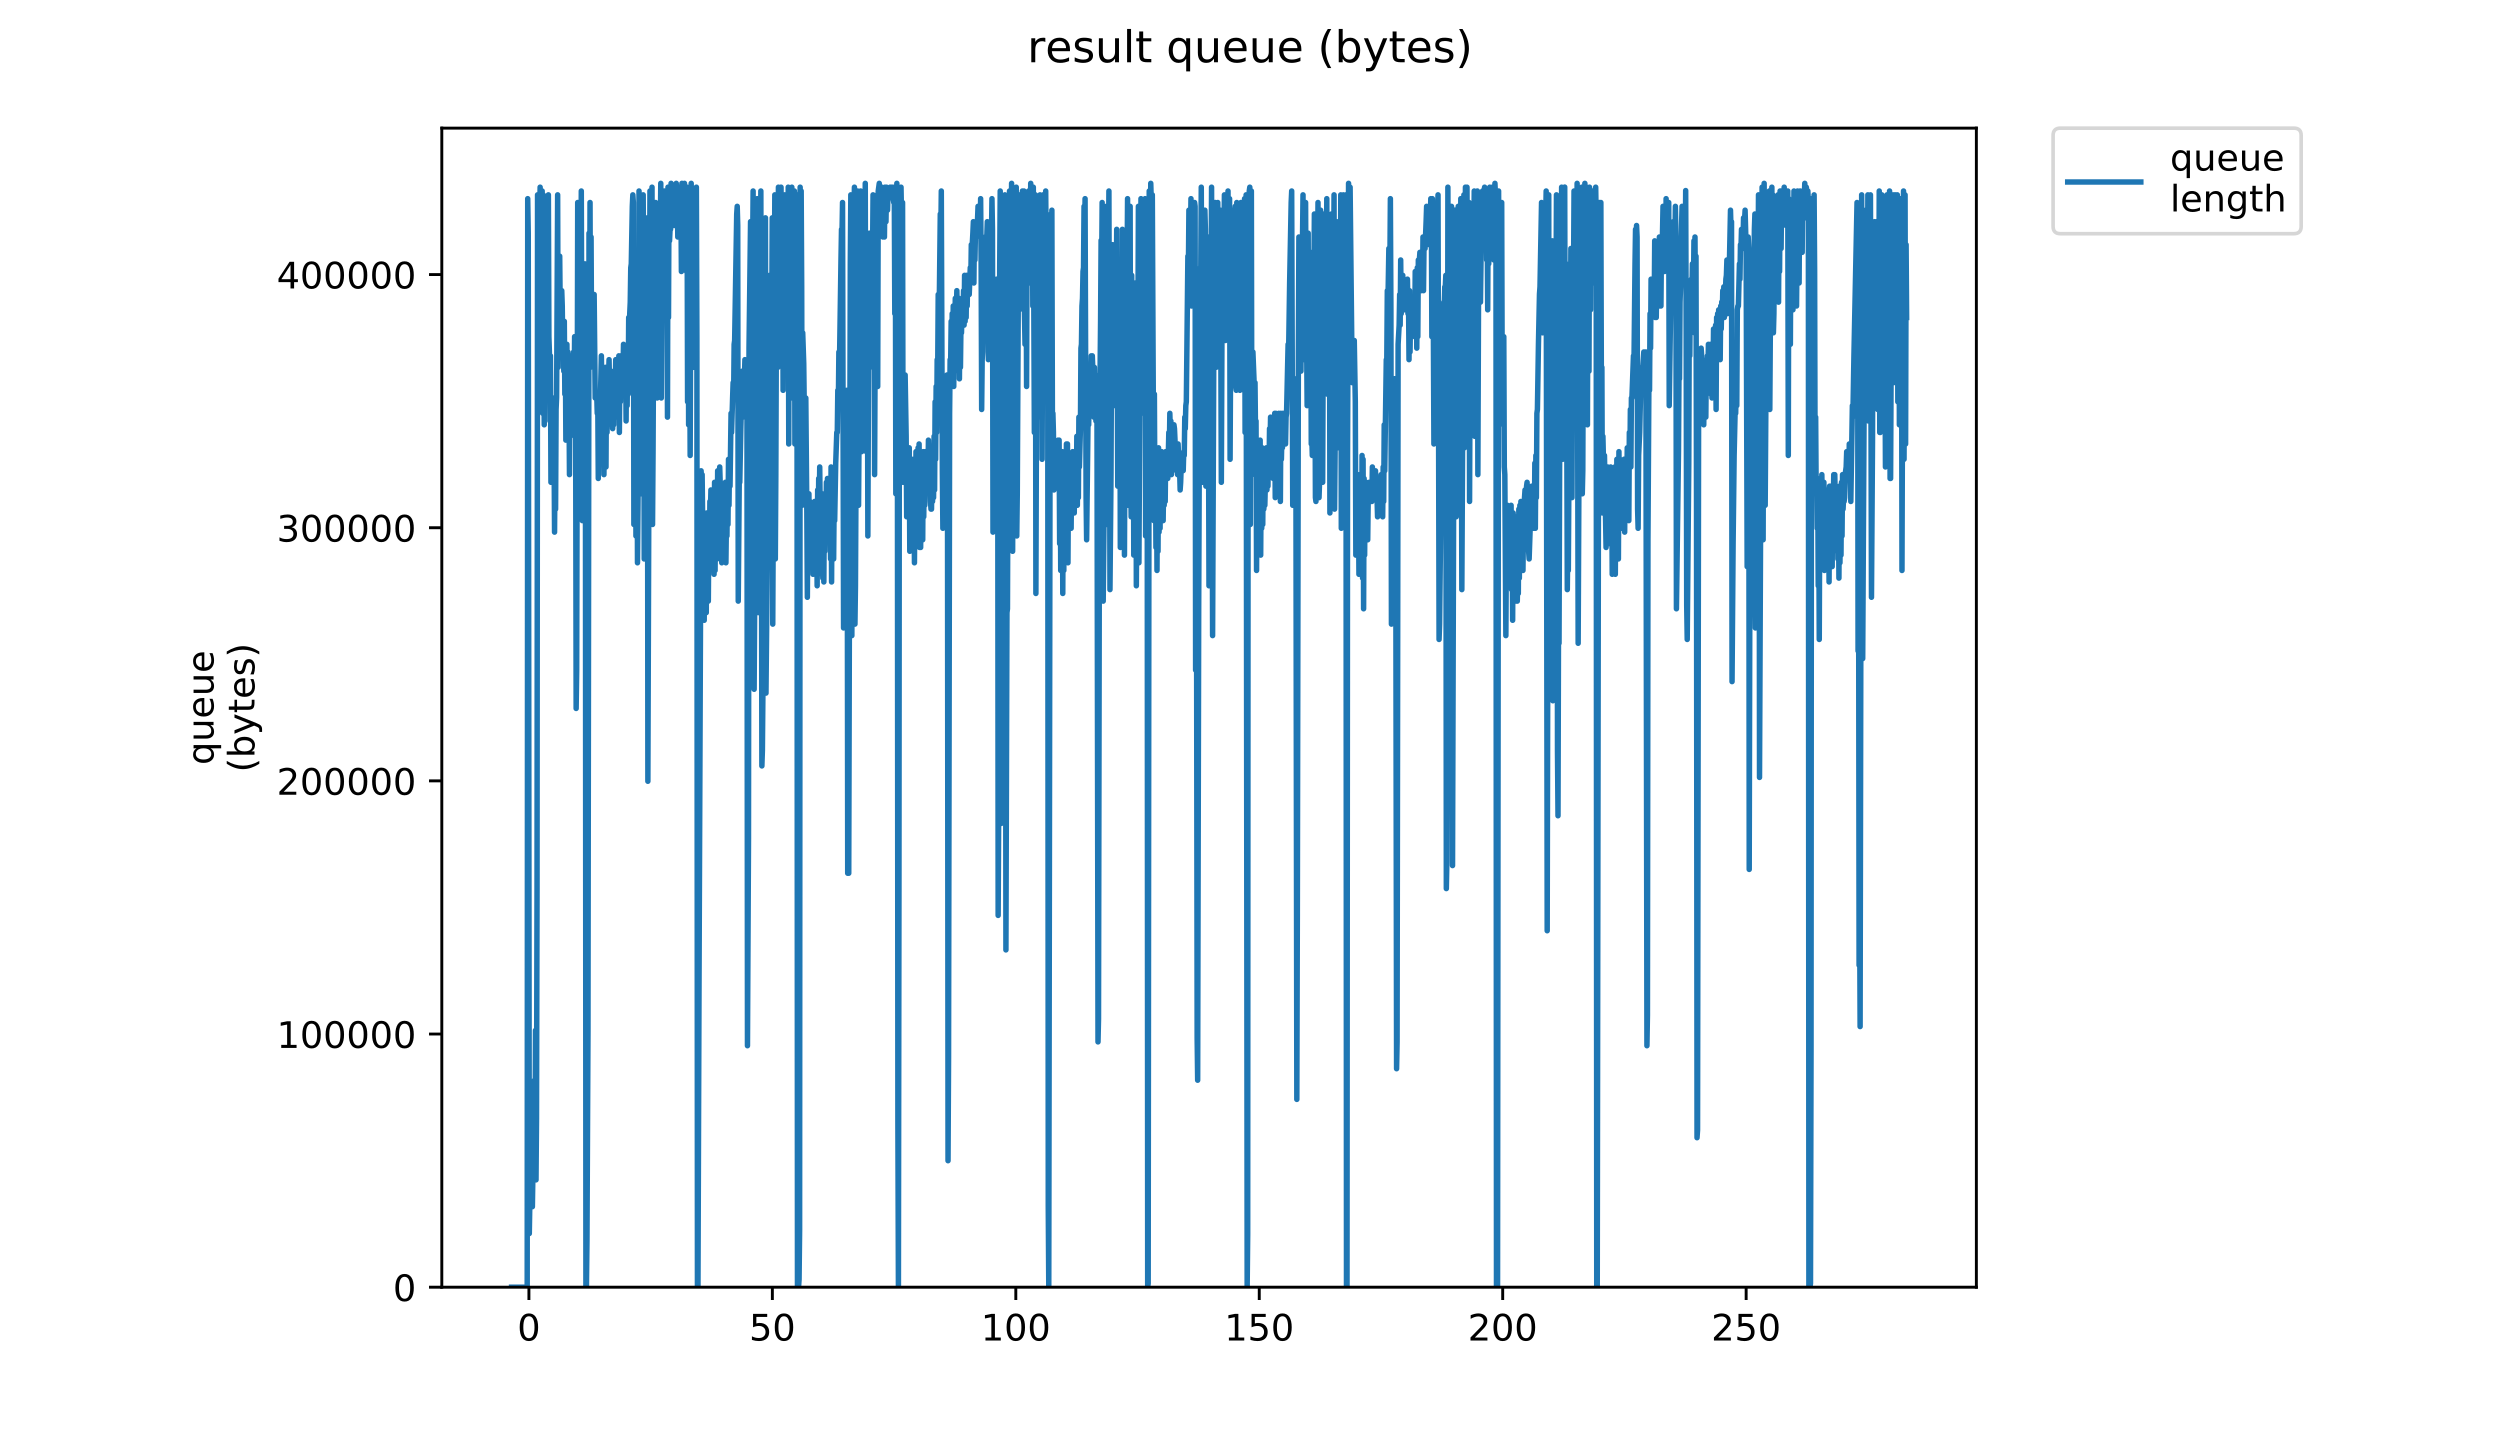 <?xml version="1.0" encoding="utf-8" standalone="no"?>
<!DOCTYPE svg PUBLIC "-//W3C//DTD SVG 1.1//EN"
  "http://www.w3.org/Graphics/SVG/1.1/DTD/svg11.dtd">
<!-- Created with matplotlib (https://matplotlib.org/) -->
<svg height="396pt" version="1.1" viewBox="0 0 684 396" width="684pt" xmlns="http://www.w3.org/2000/svg" xmlns:xlink="http://www.w3.org/1999/xlink">
 <defs>
  <style type="text/css">
*{stroke-linecap:butt;stroke-linejoin:round;}
  </style>
 </defs>
 <g id="figure_1">
  <g id="patch_1">
   <path d="M 0 396 
L 684 396 
L 684 0 
L 0 0 
z
" style="fill:#ffffff;"/>
  </g>
  <g id="axes_1">
   <g id="patch_2">
    <path d="M 120.879 352.174 
L 540.734 352.174 
L 540.734 35.062 
L 120.879 35.062 
z
" style="fill:#ffffff;"/>
   </g>
   <g id="matplotlib.axis_1">
    <g id="xtick_1">
     <g id="line2d_1">
      <defs>
       <path d="M 0 0 
L 0 3.5 
" id="m35f2edcfe1" style="stroke:#000000;stroke-width:0.8;"/>
      </defs>
      <g>
       <use style="stroke:#000000;stroke-width:0.8;" x="144.711" xlink:href="#m35f2edcfe1" y="352.174"/>
      </g>
     </g>
     <g id="text_1">
      <!-- 0 -->
      <defs>
       <path d="M 31.781 66.406 
Q 24.172 66.406 20.328 58.906 
Q 16.5 51.422 16.5 36.375 
Q 16.5 21.391 20.328 13.891 
Q 24.172 6.391 31.781 6.391 
Q 39.453 6.391 43.281 13.891 
Q 47.125 21.391 47.125 36.375 
Q 47.125 51.422 43.281 58.906 
Q 39.453 66.406 31.781 66.406 
z
M 31.781 74.219 
Q 44.047 74.219 50.516 64.516 
Q 56.984 54.828 56.984 36.375 
Q 56.984 17.969 50.516 8.266 
Q 44.047 -1.422 31.781 -1.422 
Q 19.531 -1.422 13.062 8.266 
Q 6.594 17.969 6.594 36.375 
Q 6.594 54.828 13.062 64.516 
Q 19.531 74.219 31.781 74.219 
z
" id="DejaVuSans-48"/>
      </defs>
      <g transform="translate(141.53 366.773)scale(0.1 -0.1)">
       <use xlink:href="#DejaVuSans-48"/>
      </g>
     </g>
    </g>
    <g id="xtick_2">
     <g id="line2d_2">
      <g>
       <use style="stroke:#000000;stroke-width:0.8;" x="211.318" xlink:href="#m35f2edcfe1" y="352.174"/>
      </g>
     </g>
     <g id="text_2">
      <!-- 50 -->
      <defs>
       <path d="M 10.797 72.906 
L 49.516 72.906 
L 49.516 64.594 
L 19.828 64.594 
L 19.828 46.734 
Q 21.969 47.469 24.109 47.828 
Q 26.266 48.188 28.422 48.188 
Q 40.625 48.188 47.75 41.5 
Q 54.891 34.812 54.891 23.391 
Q 54.891 11.625 47.562 5.094 
Q 40.234 -1.422 26.906 -1.422 
Q 22.312 -1.422 17.547 -0.641 
Q 12.797 0.141 7.719 1.703 
L 7.719 11.625 
Q 12.109 9.234 16.797 8.062 
Q 21.484 6.891 26.703 6.891 
Q 35.156 6.891 40.078 11.328 
Q 45.016 15.766 45.016 23.391 
Q 45.016 31 40.078 35.438 
Q 35.156 39.891 26.703 39.891 
Q 22.75 39.891 18.812 39.016 
Q 14.891 38.141 10.797 36.281 
z
" id="DejaVuSans-53"/>
      </defs>
      <g transform="translate(204.956 366.773)scale(0.1 -0.1)">
       <use xlink:href="#DejaVuSans-53"/>
       <use x="63.623" xlink:href="#DejaVuSans-48"/>
      </g>
     </g>
    </g>
    <g id="xtick_3">
     <g id="line2d_3">
      <g>
       <use style="stroke:#000000;stroke-width:0.8;" x="277.925" xlink:href="#m35f2edcfe1" y="352.174"/>
      </g>
     </g>
     <g id="text_3">
      <!-- 100 -->
      <defs>
       <path d="M 12.406 8.297 
L 28.516 8.297 
L 28.516 63.922 
L 10.984 60.406 
L 10.984 69.391 
L 28.422 72.906 
L 38.281 72.906 
L 38.281 8.297 
L 54.391 8.297 
L 54.391 0 
L 12.406 0 
z
" id="DejaVuSans-49"/>
      </defs>
      <g transform="translate(268.381 366.773)scale(0.1 -0.1)">
       <use xlink:href="#DejaVuSans-49"/>
       <use x="63.623" xlink:href="#DejaVuSans-48"/>
       <use x="127.246" xlink:href="#DejaVuSans-48"/>
      </g>
     </g>
    </g>
    <g id="xtick_4">
     <g id="line2d_4">
      <g>
       <use style="stroke:#000000;stroke-width:0.8;" x="344.532" xlink:href="#m35f2edcfe1" y="352.174"/>
      </g>
     </g>
     <g id="text_4">
      <!-- 150 -->
      <g transform="translate(334.988 366.773)scale(0.1 -0.1)">
       <use xlink:href="#DejaVuSans-49"/>
       <use x="63.623" xlink:href="#DejaVuSans-53"/>
       <use x="127.246" xlink:href="#DejaVuSans-48"/>
      </g>
     </g>
    </g>
    <g id="xtick_5">
     <g id="line2d_5">
      <g>
       <use style="stroke:#000000;stroke-width:0.8;" x="411.139" xlink:href="#m35f2edcfe1" y="352.174"/>
      </g>
     </g>
     <g id="text_5">
      <!-- 200 -->
      <defs>
       <path d="M 19.188 8.297 
L 53.609 8.297 
L 53.609 0 
L 7.328 0 
L 7.328 8.297 
Q 12.938 14.109 22.625 23.891 
Q 32.328 33.688 34.812 36.531 
Q 39.547 41.844 41.422 45.531 
Q 43.312 49.219 43.312 52.781 
Q 43.312 58.594 39.234 62.25 
Q 35.156 65.922 28.609 65.922 
Q 23.969 65.922 18.812 64.312 
Q 13.672 62.703 7.812 59.422 
L 7.812 69.391 
Q 13.766 71.781 18.938 73 
Q 24.125 74.219 28.422 74.219 
Q 39.75 74.219 46.484 68.547 
Q 53.219 62.891 53.219 53.422 
Q 53.219 48.922 51.531 44.891 
Q 49.859 40.875 45.406 35.406 
Q 44.188 33.984 37.641 27.219 
Q 31.109 20.453 19.188 8.297 
z
" id="DejaVuSans-50"/>
      </defs>
      <g transform="translate(401.595 366.773)scale(0.1 -0.1)">
       <use xlink:href="#DejaVuSans-50"/>
       <use x="63.623" xlink:href="#DejaVuSans-48"/>
       <use x="127.246" xlink:href="#DejaVuSans-48"/>
      </g>
     </g>
    </g>
    <g id="xtick_6">
     <g id="line2d_6">
      <g>
       <use style="stroke:#000000;stroke-width:0.8;" x="477.746" xlink:href="#m35f2edcfe1" y="352.174"/>
      </g>
     </g>
     <g id="text_6">
      <!-- 250 -->
      <g transform="translate(468.202 366.773)scale(0.1 -0.1)">
       <use xlink:href="#DejaVuSans-50"/>
       <use x="63.623" xlink:href="#DejaVuSans-53"/>
       <use x="127.246" xlink:href="#DejaVuSans-48"/>
      </g>
     </g>
    </g>
   </g>
   <g id="matplotlib.axis_2">
    <g id="ytick_1">
     <g id="line2d_7">
      <defs>
       <path d="M 0 0 
L -3.5 0 
" id="m4eb4cf33a3" style="stroke:#000000;stroke-width:0.8;"/>
      </defs>
      <g>
       <use style="stroke:#000000;stroke-width:0.8;" x="120.879" xlink:href="#m4eb4cf33a3" y="352.174"/>
      </g>
     </g>
     <g id="text_7">
      <!-- 0 -->
      <g transform="translate(107.516 355.973)scale(0.1 -0.1)">
       <use xlink:href="#DejaVuSans-48"/>
      </g>
     </g>
    </g>
    <g id="ytick_2">
     <g id="line2d_8">
      <g>
       <use style="stroke:#000000;stroke-width:0.8;" x="120.879" xlink:href="#m4eb4cf33a3" y="282.911"/>
      </g>
     </g>
     <g id="text_8">
      <!-- 100000 -->
      <g transform="translate(75.704 286.71)scale(0.1 -0.1)">
       <use xlink:href="#DejaVuSans-49"/>
       <use x="63.623" xlink:href="#DejaVuSans-48"/>
       <use x="127.246" xlink:href="#DejaVuSans-48"/>
       <use x="190.869" xlink:href="#DejaVuSans-48"/>
       <use x="254.492" xlink:href="#DejaVuSans-48"/>
       <use x="318.115" xlink:href="#DejaVuSans-48"/>
      </g>
     </g>
    </g>
    <g id="ytick_3">
     <g id="line2d_9">
      <g>
       <use style="stroke:#000000;stroke-width:0.8;" x="120.879" xlink:href="#m4eb4cf33a3" y="213.647"/>
      </g>
     </g>
     <g id="text_9">
      <!-- 200000 -->
      <g transform="translate(75.704 217.446)scale(0.1 -0.1)">
       <use xlink:href="#DejaVuSans-50"/>
       <use x="63.623" xlink:href="#DejaVuSans-48"/>
       <use x="127.246" xlink:href="#DejaVuSans-48"/>
       <use x="190.869" xlink:href="#DejaVuSans-48"/>
       <use x="254.492" xlink:href="#DejaVuSans-48"/>
       <use x="318.115" xlink:href="#DejaVuSans-48"/>
      </g>
     </g>
    </g>
    <g id="ytick_4">
     <g id="line2d_10">
      <g>
       <use style="stroke:#000000;stroke-width:0.8;" x="120.879" xlink:href="#m4eb4cf33a3" y="144.384"/>
      </g>
     </g>
     <g id="text_10">
      <!-- 300000 -->
      <defs>
       <path d="M 40.578 39.312 
Q 47.656 37.797 51.625 33 
Q 55.609 28.219 55.609 21.188 
Q 55.609 10.406 48.188 4.484 
Q 40.766 -1.422 27.094 -1.422 
Q 22.516 -1.422 17.656 -0.516 
Q 12.797 0.391 7.625 2.203 
L 7.625 11.719 
Q 11.719 9.328 16.594 8.109 
Q 21.484 6.891 26.812 6.891 
Q 36.078 6.891 40.938 10.547 
Q 45.797 14.203 45.797 21.188 
Q 45.797 27.641 41.281 31.266 
Q 36.766 34.906 28.719 34.906 
L 20.219 34.906 
L 20.219 43.016 
L 29.109 43.016 
Q 36.375 43.016 40.234 45.922 
Q 44.094 48.828 44.094 54.297 
Q 44.094 59.906 40.109 62.906 
Q 36.141 65.922 28.719 65.922 
Q 24.656 65.922 20.016 65.031 
Q 15.375 64.156 9.812 62.312 
L 9.812 71.094 
Q 15.438 72.656 20.344 73.438 
Q 25.25 74.219 29.594 74.219 
Q 40.828 74.219 47.359 69.109 
Q 53.906 64.016 53.906 55.328 
Q 53.906 49.266 50.438 45.094 
Q 46.969 40.922 40.578 39.312 
z
" id="DejaVuSans-51"/>
      </defs>
      <g transform="translate(75.704 148.183)scale(0.1 -0.1)">
       <use xlink:href="#DejaVuSans-51"/>
       <use x="63.623" xlink:href="#DejaVuSans-48"/>
       <use x="127.246" xlink:href="#DejaVuSans-48"/>
       <use x="190.869" xlink:href="#DejaVuSans-48"/>
       <use x="254.492" xlink:href="#DejaVuSans-48"/>
       <use x="318.115" xlink:href="#DejaVuSans-48"/>
      </g>
     </g>
    </g>
    <g id="ytick_5">
     <g id="line2d_11">
      <g>
       <use style="stroke:#000000;stroke-width:0.8;" x="120.879" xlink:href="#m4eb4cf33a3" y="75.12"/>
      </g>
     </g>
     <g id="text_11">
      <!-- 400000 -->
      <defs>
       <path d="M 37.797 64.312 
L 12.891 25.391 
L 37.797 25.391 
z
M 35.203 72.906 
L 47.609 72.906 
L 47.609 25.391 
L 58.016 25.391 
L 58.016 17.188 
L 47.609 17.188 
L 47.609 0 
L 37.797 0 
L 37.797 17.188 
L 4.891 17.188 
L 4.891 26.703 
z
" id="DejaVuSans-52"/>
      </defs>
      <g transform="translate(75.704 78.919)scale(0.1 -0.1)">
       <use xlink:href="#DejaVuSans-52"/>
       <use x="63.623" xlink:href="#DejaVuSans-48"/>
       <use x="127.246" xlink:href="#DejaVuSans-48"/>
       <use x="190.869" xlink:href="#DejaVuSans-48"/>
       <use x="254.492" xlink:href="#DejaVuSans-48"/>
       <use x="318.115" xlink:href="#DejaVuSans-48"/>
      </g>
     </g>
    </g>
    <g id="text_12">
     <!-- queue -->
     <defs>
      <path d="M 14.797 27.297 
Q 14.797 17.391 18.875 11.75 
Q 22.953 6.109 30.078 6.109 
Q 37.203 6.109 41.297 11.75 
Q 45.406 17.391 45.406 27.297 
Q 45.406 37.203 41.297 42.844 
Q 37.203 48.484 30.078 48.484 
Q 22.953 48.484 18.875 42.844 
Q 14.797 37.203 14.797 27.297 
z
M 45.406 8.203 
Q 42.578 3.328 38.25 0.953 
Q 33.938 -1.422 27.875 -1.422 
Q 17.969 -1.422 11.734 6.484 
Q 5.516 14.406 5.516 27.297 
Q 5.516 40.188 11.734 48.094 
Q 17.969 56 27.875 56 
Q 33.938 56 38.25 53.625 
Q 42.578 51.266 45.406 46.391 
L 45.406 54.688 
L 54.391 54.688 
L 54.391 -20.797 
L 45.406 -20.797 
z
" id="DejaVuSans-113"/>
      <path d="M 8.5 21.578 
L 8.5 54.688 
L 17.484 54.688 
L 17.484 21.922 
Q 17.484 14.156 20.5 10.266 
Q 23.531 6.391 29.594 6.391 
Q 36.859 6.391 41.078 11.031 
Q 45.312 15.672 45.312 23.688 
L 45.312 54.688 
L 54.297 54.688 
L 54.297 0 
L 45.312 0 
L 45.312 8.406 
Q 42.047 3.422 37.719 1 
Q 33.406 -1.422 27.688 -1.422 
Q 18.266 -1.422 13.375 4.438 
Q 8.5 10.297 8.5 21.578 
z
M 31.109 56 
z
" id="DejaVuSans-117"/>
      <path d="M 56.203 29.594 
L 56.203 25.203 
L 14.891 25.203 
Q 15.484 15.922 20.484 11.062 
Q 25.484 6.203 34.422 6.203 
Q 39.594 6.203 44.453 7.469 
Q 49.312 8.734 54.109 11.281 
L 54.109 2.781 
Q 49.266 0.734 44.188 -0.344 
Q 39.109 -1.422 33.891 -1.422 
Q 20.797 -1.422 13.156 6.188 
Q 5.516 13.812 5.516 26.812 
Q 5.516 40.234 12.766 48.109 
Q 20.016 56 32.328 56 
Q 43.359 56 49.781 48.891 
Q 56.203 41.797 56.203 29.594 
z
M 47.219 32.234 
Q 47.125 39.594 43.094 43.984 
Q 39.062 48.391 32.422 48.391 
Q 24.906 48.391 20.391 44.141 
Q 15.875 39.891 15.188 32.172 
z
" id="DejaVuSans-101"/>
     </defs>
     <g transform="translate(58.426 209.283)rotate(-90)scale(0.1 -0.1)">
      <use xlink:href="#DejaVuSans-113"/>
      <use x="63.477" xlink:href="#DejaVuSans-117"/>
      <use x="126.855" xlink:href="#DejaVuSans-101"/>
      <use x="188.379" xlink:href="#DejaVuSans-117"/>
      <use x="251.758" xlink:href="#DejaVuSans-101"/>
     </g>
     <!-- (bytes) -->
     <defs>
      <path d="M 31 75.875 
Q 24.469 64.656 21.281 53.656 
Q 18.109 42.672 18.109 31.391 
Q 18.109 20.125 21.312 9.062 
Q 24.516 -2 31 -13.188 
L 23.188 -13.188 
Q 15.875 -1.703 12.234 9.375 
Q 8.594 20.453 8.594 31.391 
Q 8.594 42.281 12.203 53.312 
Q 15.828 64.359 23.188 75.875 
z
" id="DejaVuSans-40"/>
      <path d="M 48.688 27.297 
Q 48.688 37.203 44.609 42.844 
Q 40.531 48.484 33.406 48.484 
Q 26.266 48.484 22.188 42.844 
Q 18.109 37.203 18.109 27.297 
Q 18.109 17.391 22.188 11.75 
Q 26.266 6.109 33.406 6.109 
Q 40.531 6.109 44.609 11.75 
Q 48.688 17.391 48.688 27.297 
z
M 18.109 46.391 
Q 20.953 51.266 25.266 53.625 
Q 29.594 56 35.594 56 
Q 45.562 56 51.781 48.094 
Q 58.016 40.188 58.016 27.297 
Q 58.016 14.406 51.781 6.484 
Q 45.562 -1.422 35.594 -1.422 
Q 29.594 -1.422 25.266 0.953 
Q 20.953 3.328 18.109 8.203 
L 18.109 0 
L 9.078 0 
L 9.078 75.984 
L 18.109 75.984 
z
" id="DejaVuSans-98"/>
      <path d="M 32.172 -5.078 
Q 28.375 -14.844 24.75 -17.812 
Q 21.141 -20.797 15.094 -20.797 
L 7.906 -20.797 
L 7.906 -13.281 
L 13.188 -13.281 
Q 16.891 -13.281 18.938 -11.516 
Q 21 -9.766 23.484 -3.219 
L 25.094 0.875 
L 2.984 54.688 
L 12.5 54.688 
L 29.594 11.922 
L 46.688 54.688 
L 56.203 54.688 
z
" id="DejaVuSans-121"/>
      <path d="M 18.312 70.219 
L 18.312 54.688 
L 36.812 54.688 
L 36.812 47.703 
L 18.312 47.703 
L 18.312 18.016 
Q 18.312 11.328 20.141 9.422 
Q 21.969 7.516 27.594 7.516 
L 36.812 7.516 
L 36.812 0 
L 27.594 0 
Q 17.188 0 13.234 3.875 
Q 9.281 7.766 9.281 18.016 
L 9.281 47.703 
L 2.688 47.703 
L 2.688 54.688 
L 9.281 54.688 
L 9.281 70.219 
z
" id="DejaVuSans-116"/>
      <path d="M 44.281 53.078 
L 44.281 44.578 
Q 40.484 46.531 36.375 47.5 
Q 32.281 48.484 27.875 48.484 
Q 21.188 48.484 17.844 46.438 
Q 14.5 44.391 14.5 40.281 
Q 14.5 37.156 16.891 35.375 
Q 19.281 33.594 26.516 31.984 
L 29.594 31.297 
Q 39.156 29.25 43.188 25.516 
Q 47.219 21.781 47.219 15.094 
Q 47.219 7.469 41.188 3.016 
Q 35.156 -1.422 24.609 -1.422 
Q 20.219 -1.422 15.453 -0.562 
Q 10.688 0.297 5.422 2 
L 5.422 11.281 
Q 10.406 8.688 15.234 7.391 
Q 20.062 6.109 24.812 6.109 
Q 31.156 6.109 34.562 8.281 
Q 37.984 10.453 37.984 14.406 
Q 37.984 18.062 35.516 20.016 
Q 33.062 21.969 24.703 23.781 
L 21.578 24.516 
Q 13.234 26.266 9.516 29.906 
Q 5.812 33.547 5.812 39.891 
Q 5.812 47.609 11.281 51.797 
Q 16.75 56 26.812 56 
Q 31.781 56 36.172 55.266 
Q 40.578 54.547 44.281 53.078 
z
" id="DejaVuSans-115"/>
      <path d="M 8.016 75.875 
L 15.828 75.875 
Q 23.141 64.359 26.781 53.312 
Q 30.422 42.281 30.422 31.391 
Q 30.422 20.453 26.781 9.375 
Q 23.141 -1.703 15.828 -13.188 
L 8.016 -13.188 
Q 14.5 -2 17.703 9.062 
Q 20.906 20.125 20.906 31.391 
Q 20.906 42.672 17.703 53.656 
Q 14.5 64.656 8.016 75.875 
z
" id="DejaVuSans-41"/>
     </defs>
     <g transform="translate(69.624 211.295)rotate(-90)scale(0.1 -0.1)">
      <use xlink:href="#DejaVuSans-40"/>
      <use x="39.014" xlink:href="#DejaVuSans-98"/>
      <use x="102.49" xlink:href="#DejaVuSans-121"/>
      <use x="161.67" xlink:href="#DejaVuSans-116"/>
      <use x="200.879" xlink:href="#DejaVuSans-101"/>
      <use x="262.402" xlink:href="#DejaVuSans-115"/>
      <use x="314.502" xlink:href="#DejaVuSans-41"/>
     </g>
    </g>
   </g>
   <g id="line2d_12">
    <path clip-path="url(#pa7710c73ff)" d="M 139.963 352.174 
L 144.242 352.174 
L 144.382 54.358 
L 144.53 63.796 
L 144.819 337.493 
L 144.959 329.104 
L 145.099 320.715 
L 145.239 320.715 
L 145.378 323.861 
L 145.518 323.861 
L 145.659 330.153 
L 145.806 320.715 
L 146.09 320.715 
L 146.231 295.547 
L 146.371 321.763 
L 146.511 281.915 
L 146.652 322.812 
L 146.792 306.034 
L 146.933 243.115 
L 147.074 53.309 
L 147.216 82.671 
L 147.498 62.747 
L 147.638 60.65 
L 147.778 51.212 
L 147.918 58.552 
L 148.058 105.741 
L 148.198 59.601 
L 148.337 52.26 
L 148.481 113.082 
L 148.621 53.309 
L 148.901 116.228 
L 149.04 69.039 
L 149.18 101.547 
L 149.32 95.255 
L 149.46 99.398 
L 149.6 98.401 
L 149.744 61.698 
L 150.036 53.309 
L 150.177 92.109 
L 150.317 96.304 
L 150.457 115.179 
L 150.598 97.352 
L 150.738 131.958 
L 151.018 117.277 
L 151.161 127.763 
L 151.303 108.887 
L 151.583 121.471 
L 151.724 145.59 
L 151.864 124.617 
L 152.004 139.298 
L 152.144 111.982 
L 152.286 108.796 
L 152.57 53.309 
L 152.711 100.498 
L 152.852 70.087 
L 152.993 77.428 
L 153.134 70.087 
L 153.274 84.768 
L 153.414 82.671 
L 153.554 91.06 
L 153.694 79.525 
L 153.835 83.72 
L 153.976 96.304 
L 154.116 88.963 
L 154.256 101.547 
L 154.396 87.914 
L 154.536 107.839 
L 154.676 95.255 
L 154.817 120.423 
L 154.958 98.401 
L 155.101 94.206 
L 155.242 105.741 
L 155.383 96.304 
L 155.524 107.839 
L 155.665 107.839 
L 155.806 129.86 
L 155.947 97.352 
L 156.087 119.374 
L 156.227 100.498 
L 156.51 105.741 
L 156.65 102.596 
L 156.791 106.79 
L 156.931 96.304 
L 157.071 106.79 
L 157.212 92.109 
L 157.352 112.033 
L 157.493 114.131 
L 157.633 193.828 
L 157.778 183.342 
L 158.059 55.406 
L 158.199 110.985 
L 158.34 121.471 
L 158.621 86.866 
L 158.762 85.817 
L 158.902 78.477 
L 159.043 52.26 
L 159.323 142.444 
L 159.603 93.158 
L 159.883 83.72 
L 160.023 72.185 
L 160.163 93.158 
L 160.303 352.174 
L 160.446 352.174 
L 160.592 339.59 
L 160.874 281.915 
L 161.154 63.796 
L 161.294 100.498 
L 161.435 55.406 
L 161.575 100.498 
L 161.718 64.844 
L 161.859 94.206 
L 161.999 82.671 
L 162.14 98.401 
L 162.28 82.671 
L 162.42 90.012 
L 162.561 80.574 
L 162.843 108.887 
L 162.983 107.839 
L 163.265 107.839 
L 163.406 113.082 
L 163.549 109.936 
L 163.69 130.909 
L 163.831 116.228 
L 163.972 116.228 
L 164.112 107.839 
L 164.252 109.936 
L 164.534 97.352 
L 164.674 106.79 
L 164.814 104.693 
L 164.954 117.277 
L 165.094 104.693 
L 165.235 129.86 
L 165.375 107.839 
L 165.515 124.617 
L 165.656 100.498 
L 165.799 127.763 
L 165.939 101.547 
L 166.079 118.325 
L 166.359 101.547 
L 166.499 102.596 
L 166.639 98.401 
L 166.92 114.131 
L 167.062 112.033 
L 167.203 101.547 
L 167.343 116.228 
L 167.483 105.741 
L 167.623 117.277 
L 167.763 105.741 
L 167.903 116.228 
L 168.043 104.693 
L 168.184 105.741 
L 168.325 104.693 
L 168.467 98.401 
L 168.608 106.79 
L 168.751 100.498 
L 168.894 114.131 
L 169.035 98.401 
L 169.177 114.131 
L 169.318 97.352 
L 169.459 118.325 
L 169.601 100.498 
L 169.743 109.936 
L 169.884 97.352 
L 170.024 107.839 
L 170.166 101.547 
L 170.307 102.596 
L 170.448 102.596 
L 170.59 94.206 
L 170.731 97.352 
L 170.872 96.304 
L 171.014 103.644 
L 171.157 96.304 
L 171.3 115.179 
L 171.446 95.255 
L 171.587 110.985 
L 171.728 96.304 
L 171.869 107.839 
L 172.009 86.866 
L 172.15 102.596 
L 172.291 85.817 
L 172.434 82.671 
L 172.575 73.233 
L 172.717 72.185 
L 172.999 56.455 
L 173.143 53.309 
L 173.284 55.406 
L 173.425 143.493 
L 173.566 76.379 
L 173.85 69.039 
L 173.991 146.639 
L 174.132 144.542 
L 174.273 96.304 
L 174.414 153.979 
L 174.696 121.471 
L 174.837 52.26 
L 174.98 107.839 
L 175.126 54.358 
L 175.409 135.104 
L 175.834 77.428 
L 175.976 53.309 
L 176.117 80.574 
L 176.258 152.931 
L 176.54 100.498 
L 176.826 63.796 
L 177.116 59.601 
L 177.259 213.752 
L 177.545 127.763 
L 177.827 52.26 
L 177.968 119.374 
L 178.392 51.212 
L 178.533 143.493 
L 178.675 123.569 
L 178.956 64.844 
L 179.097 91.06 
L 179.238 81.623 
L 179.378 55.406 
L 179.519 65.893 
L 179.799 108.887 
L 180.081 64.844 
L 180.221 67.99 
L 180.365 59.601 
L 180.507 79.525 
L 180.788 50.163 
L 180.93 108.887 
L 181.211 60.65 
L 181.352 86.866 
L 181.492 55.406 
L 181.633 73.233 
L 181.774 52.26 
L 181.914 61.698 
L 182.055 53.309 
L 182.199 52.26 
L 182.339 87.914 
L 182.48 62.747 
L 182.621 114.131 
L 182.762 51.212 
L 182.902 86.866 
L 183.044 52.26 
L 183.185 65.893 
L 183.326 62.747 
L 183.467 62.747 
L 183.609 50.163 
L 183.749 51.212 
L 183.89 51.212 
L 184.031 54.358 
L 184.171 51.212 
L 184.456 61.698 
L 184.596 51.154 
L 184.737 51.212 
L 184.877 52.26 
L 185.018 50.163 
L 185.162 53.309 
L 185.303 53.309 
L 185.443 64.844 
L 185.584 52.26 
L 185.725 52.26 
L 185.866 51.212 
L 186.006 52.26 
L 186.147 52.26 
L 186.289 54.358 
L 186.429 74.282 
L 186.571 50.163 
L 186.712 51.212 
L 186.852 53.309 
L 186.993 52.26 
L 187.134 53.309 
L 187.274 50.163 
L 187.415 63.796 
L 187.554 52.26 
L 187.694 52.26 
L 187.838 74.282 
L 187.979 51.212 
L 188.119 109.936 
L 188.259 52.26 
L 188.406 116.228 
L 188.548 58.552 
L 188.829 124.617 
L 189.111 50.163 
L 189.392 97.352 
L 189.532 53.309 
L 189.673 65.893 
L 189.815 100.498 
L 189.956 91.06 
L 190.096 52.26 
L 190.381 72.185 
L 190.526 51.212 
L 190.671 93.158 
L 190.818 352.174 
L 190.965 352.174 
L 191.256 268.282 
L 191.821 128.812 
L 191.963 131.958 
L 192.105 129.86 
L 192.389 155.028 
L 192.529 144.542 
L 192.671 169.709 
L 192.812 141.396 
L 192.953 162.369 
L 193.094 142.444 
L 193.235 167.612 
L 193.376 140.347 
L 193.517 162.369 
L 193.657 144.542 
L 193.798 164.466 
L 193.941 144.542 
L 194.081 156.077 
L 194.224 137.201 
L 194.366 140.347 
L 194.508 134.055 
L 194.793 144.542 
L 194.935 143.493 
L 195.078 151.882 
L 195.224 136.152 
L 195.364 157.128 
L 195.505 131.958 
L 195.645 156.077 
L 195.786 134.055 
L 195.927 152.931 
L 196.067 133.013 
L 196.207 152.931 
L 196.349 128.812 
L 196.49 148.736 
L 196.631 128.812 
L 196.772 136.152 
L 196.913 127.763 
L 197.334 141.396 
L 197.474 153.979 
L 197.614 135.104 
L 197.757 143.493 
L 197.902 134.055 
L 198.043 147.687 
L 198.185 133.013 
L 198.326 148.736 
L 198.468 131.958 
L 198.609 153.979 
L 198.752 142.444 
L 198.892 146.639 
L 199.036 133.013 
L 199.176 143.493 
L 199.316 125.666 
L 199.456 138.25 
L 199.596 125.666 
L 199.736 133.013 
L 200.016 113.082 
L 200.156 118.325 
L 200.438 108.887 
L 200.578 104.693 
L 200.718 108.887 
L 200.858 94.206 
L 200.999 93.158 
L 201.562 58.552 
L 201.703 56.455 
L 201.843 61.698 
L 201.983 164.466 
L 202.263 130.909 
L 202.403 131.958 
L 202.684 117.277 
L 202.823 112.033 
L 202.963 113.082 
L 203.104 101.547 
L 203.245 114.131 
L 203.385 107.839 
L 203.526 108.887 
L 203.806 98.401 
L 203.946 99.45 
L 204.226 107.839 
L 204.366 102.596 
L 204.506 286.109 
L 204.789 229.472 
L 204.929 95.255 
L 205.351 60.65 
L 205.491 62.747 
L 205.772 85.817 
L 206.052 52.26 
L 206.332 188.585 
L 207.176 54.358 
L 207.321 158.174 
L 207.465 167.612 
L 208.167 52.26 
L 208.45 209.558 
L 208.59 205.358 
L 208.73 189.633 
L 209.291 72.185 
L 209.431 59.601 
L 209.571 189.633 
L 209.997 146.639 
L 210.144 104.693 
L 210.291 108.887 
L 210.438 79.525 
L 210.578 75.331 
L 210.719 136.152 
L 211.001 119.374 
L 211.283 59.601 
L 211.424 170.758 
L 211.987 53.309 
L 212.127 152.931 
L 212.267 129.86 
L 212.549 55.406 
L 212.69 66.941 
L 212.834 100.498 
L 212.974 51.212 
L 213.122 99.45 
L 213.406 52.26 
L 213.546 53.309 
L 213.688 51.212 
L 213.828 84.768 
L 213.969 53.309 
L 214.112 54.358 
L 214.253 106.79 
L 214.393 64.844 
L 214.535 77.428 
L 214.675 53.309 
L 214.816 83.72 
L 214.956 55.406 
L 215.098 94.206 
L 215.24 70.087 
L 215.381 66.941 
L 215.521 97.352 
L 215.661 51.212 
L 215.801 121.471 
L 215.941 61.698 
L 216.081 56.455 
L 216.221 81.623 
L 216.361 75.331 
L 216.502 88.963 
L 216.643 51.212 
L 216.783 108.887 
L 217.063 63.796 
L 217.203 78.477 
L 217.343 52.26 
L 217.483 121.471 
L 217.623 53.309 
L 217.764 106.79 
L 217.904 54.358 
L 218.044 53.309 
L 218.184 352.174 
L 218.479 352.174 
L 218.627 350.077 
L 218.775 336.444 
L 218.922 51.212 
L 219.063 103.644 
L 219.203 52.26 
L 219.343 78.477 
L 219.483 138.25 
L 219.623 91.06 
L 219.903 99.45 
L 220.043 110.985 
L 220.183 112.033 
L 220.325 134.055 
L 220.467 108.887 
L 220.751 140.347 
L 220.891 163.417 
L 221.033 139.298 
L 221.177 141.396 
L 221.318 135.104 
L 221.458 153.979 
L 221.598 137.201 
L 221.74 145.59 
L 221.881 141.396 
L 222.021 150.833 
L 222.162 147.687 
L 222.303 138.25 
L 222.444 157.128 
L 222.584 145.59 
L 222.725 151.882 
L 222.865 137.201 
L 223.009 157.128 
L 223.149 141.396 
L 223.29 156.077 
L 223.431 141.396 
L 223.571 160.271 
L 223.711 134.055 
L 223.852 149.785 
L 223.993 130.909 
L 224.133 139.298 
L 224.274 127.763 
L 224.556 152.931 
L 224.696 144.542 
L 224.837 157.128 
L 224.979 135.104 
L 225.119 158.174 
L 225.263 136.152 
L 225.403 159.223 
L 225.544 138.25 
L 225.686 150.833 
L 225.827 137.201 
L 225.968 144.542 
L 226.108 131.958 
L 226.25 139.298 
L 226.39 130.909 
L 226.955 144.542 
L 227.098 136.152 
L 227.24 152.931 
L 227.38 127.763 
L 227.521 159.223 
L 227.661 134.055 
L 227.801 152.931 
L 227.943 138.25 
L 228.084 152.931 
L 228.225 137.201 
L 228.367 142.444 
L 228.652 126.714 
L 228.94 118.325 
L 229.081 118.325 
L 229.223 106.79 
L 229.367 110.985 
L 229.513 96.304 
L 229.664 100.498 
L 230.09 71.136 
L 230.232 62.747 
L 230.374 63.796 
L 230.516 55.406 
L 230.8 171.806 
L 230.944 128.812 
L 231.086 130.909 
L 231.226 130.909 
L 231.367 121.471 
L 231.507 121.471 
L 231.648 106.79 
L 231.79 119.374 
L 231.932 238.92 
L 232.074 223.19 
L 232.216 238.92 
L 232.641 72.185 
L 232.784 53.309 
L 232.925 152.931 
L 233.066 173.904 
L 233.348 94.206 
L 233.489 101.547 
L 233.631 58.552 
L 233.772 51.212 
L 233.912 170.758 
L 234.053 160.271 
L 234.617 52.26 
L 234.899 138.25 
L 235.323 77.428 
L 235.464 52.26 
L 235.746 123.569 
L 236.17 56.455 
L 236.314 72.185 
L 236.456 107.839 
L 236.736 50.163 
L 236.877 113.082 
L 237.018 123.569 
L 237.159 77.428 
L 237.303 83.72 
L 237.445 146.639 
L 237.728 76.379 
L 237.87 63.796 
L 238.011 100.498 
L 238.151 69.039 
L 238.293 76.379 
L 238.434 97.352 
L 238.579 66.941 
L 238.723 70.087 
L 238.866 53.309 
L 239.009 74.282 
L 239.149 69.039 
L 239.29 129.86 
L 239.572 62.747 
L 239.713 96.304 
L 239.997 53.309 
L 240.138 105.741 
L 240.282 52.26 
L 240.566 50.163 
L 240.708 53.309 
L 240.848 52.26 
L 240.991 54.358 
L 241.133 59.601 
L 241.275 51.212 
L 241.559 64.844 
L 241.7 53.309 
L 241.841 53.309 
L 241.981 64.844 
L 242.121 51.212 
L 242.262 51.212 
L 242.403 60.65 
L 242.544 51.212 
L 242.686 53.309 
L 242.827 57.504 
L 242.969 52.26 
L 243.109 53.309 
L 243.251 52.26 
L 243.392 53.309 
L 243.533 51.212 
L 243.674 51.212 
L 243.816 52.26 
L 243.958 51.212 
L 244.1 51.212 
L 244.242 54.358 
L 244.385 54.358 
L 244.532 55.406 
L 244.673 51.212 
L 244.814 85.817 
L 244.954 51.212 
L 245.094 135.104 
L 245.376 50.163 
L 245.516 93.158 
L 245.661 307.082 
L 245.807 352.174 
L 245.956 243.115 
L 246.097 54.358 
L 246.238 53.309 
L 246.379 77.428 
L 246.52 51.212 
L 246.661 59.601 
L 246.8 96.304 
L 246.94 55.406 
L 247.083 131.958 
L 247.364 104.693 
L 247.505 106.79 
L 247.645 102.596 
L 247.925 119.374 
L 248.066 141.396 
L 248.206 128.812 
L 248.349 139.298 
L 248.49 126.714 
L 248.63 135.104 
L 248.772 122.52 
L 248.915 150.833 
L 249.056 134.055 
L 249.199 146.639 
L 249.339 133.013 
L 249.623 137.201 
L 249.764 125.666 
L 249.909 148.736 
L 250.05 130.909 
L 250.191 153.979 
L 250.332 133.013 
L 250.472 149.785 
L 250.613 123.569 
L 250.758 141.396 
L 250.899 126.714 
L 251.04 142.444 
L 251.183 122.52 
L 251.324 136.152 
L 251.465 121.471 
L 251.605 149.785 
L 251.747 127.763 
L 251.888 149.785 
L 252.028 126.714 
L 252.169 143.493 
L 252.312 131.958 
L 252.454 147.687 
L 252.595 123.569 
L 252.736 141.396 
L 252.876 128.812 
L 253.021 138.25 
L 253.163 123.569 
L 253.303 131.958 
L 253.445 124.617 
L 253.586 127.763 
L 253.729 126.714 
L 253.876 131.958 
L 254.017 120.423 
L 254.157 125.666 
L 254.298 122.52 
L 254.578 137.201 
L 254.719 139.298 
L 254.86 139.298 
L 255.001 127.763 
L 255.141 137.201 
L 255.282 123.569 
L 255.422 136.152 
L 255.564 119.374 
L 255.704 134.055 
L 255.845 109.936 
L 255.986 125.666 
L 256.127 105.741 
L 256.267 118.325 
L 256.408 98.401 
L 256.551 101.547 
L 256.692 80.574 
L 256.832 96.304 
L 257.26 58.552 
L 257.401 64.844 
L 257.541 52.26 
L 257.827 128.812 
L 257.968 144.542 
L 258.108 122.52 
L 258.249 127.763 
L 258.389 115.179 
L 258.53 117.277 
L 258.67 105.741 
L 258.812 117.277 
L 259.092 102.596 
L 259.237 133.013 
L 259.381 317.569 
L 259.526 289.255 
L 259.813 113.082 
L 259.955 98.401 
L 260.096 99.45 
L 260.237 87.914 
L 260.378 100.498 
L 260.52 85.817 
L 260.665 97.352 
L 260.805 83.72 
L 260.946 105.741 
L 261.086 83.72 
L 261.227 90.012 
L 261.367 81.623 
L 261.508 82.671 
L 261.65 85.817 
L 261.791 79.525 
L 261.932 87.914 
L 262.073 82.671 
L 262.214 101.547 
L 262.355 81.623 
L 262.498 103.644 
L 262.638 85.817 
L 262.778 100.498 
L 262.919 88.963 
L 263.063 91.06 
L 263.208 84.768 
L 263.349 86.866 
L 263.489 85.817 
L 263.629 79.525 
L 263.77 88.963 
L 263.911 75.331 
L 264.054 87.914 
L 264.195 76.379 
L 264.338 86.866 
L 264.481 75.331 
L 264.621 83.72 
L 264.762 75.331 
L 264.902 79.525 
L 265.042 75.331 
L 265.183 80.574 
L 265.465 73.233 
L 265.606 77.428 
L 265.747 66.941 
L 265.891 69.039 
L 266.173 63.796 
L 266.315 60.65 
L 266.457 77.428 
L 266.597 62.747 
L 266.738 71.136 
L 266.878 63.796 
L 267.023 64.844 
L 267.165 60.65 
L 267.306 63.796 
L 267.587 56.455 
L 267.729 57.504 
L 268.158 64.844 
L 268.299 54.358 
L 268.44 72.185 
L 268.581 112.033 
L 268.721 98.401 
L 268.862 96.304 
L 269.142 75.331 
L 269.283 74.282 
L 269.565 64.844 
L 269.708 73.233 
L 269.849 65.893 
L 269.989 64.844 
L 270.13 60.65 
L 270.272 64.844 
L 270.414 98.401 
L 270.835 72.185 
L 270.976 73.233 
L 271.117 64.844 
L 271.259 64.844 
L 271.399 54.358 
L 271.539 62.747 
L 271.679 145.59 
L 271.82 120.423 
L 271.961 119.374 
L 272.383 87.914 
L 272.524 88.963 
L 272.667 76.379 
L 272.809 81.593 
L 272.952 80.574 
L 273.093 250.455 
L 273.234 222.142 
L 273.515 73.233 
L 273.659 52.26 
L 273.945 225.288 
L 274.227 135.104 
L 274.368 128.812 
L 274.651 76.379 
L 274.933 53.309 
L 275.076 121.471 
L 275.219 259.893 
L 275.501 167.612 
L 275.641 166.563 
L 275.923 84.768 
L 276.064 86.866 
L 276.204 52.26 
L 276.486 136.152 
L 276.77 50.163 
L 277.052 150.833 
L 277.474 52.26 
L 277.763 113.082 
L 278.044 51.212 
L 278.186 146.639 
L 278.327 135.104 
L 278.748 53.309 
L 278.888 84.768 
L 279.172 53.309 
L 279.312 74.282 
L 279.452 75.331 
L 279.592 82.671 
L 279.732 52.26 
L 279.872 56.455 
L 280.012 76.379 
L 280.152 52.26 
L 280.293 85.817 
L 280.444 94.206 
L 280.592 62.747 
L 280.732 67.99 
L 280.872 105.741 
L 281.012 62.747 
L 281.152 54.358 
L 281.292 70.087 
L 281.432 52.26 
L 281.573 53.309 
L 281.713 56.455 
L 281.853 77.428 
L 282.001 50.163 
L 282.15 52.26 
L 282.296 52.26 
L 282.436 51.212 
L 282.576 83.72 
L 282.716 51.212 
L 282.997 118.325 
L 283.278 53.309 
L 283.418 162.369 
L 283.7 77.428 
L 283.84 109.936 
L 283.98 95.255 
L 284.12 58.552 
L 284.262 99.45 
L 284.547 53.309 
L 284.688 114.131 
L 284.971 54.358 
L 285.112 125.666 
L 285.394 53.309 
L 285.535 86.866 
L 285.676 54.358 
L 285.819 88.963 
L 285.96 87.914 
L 286.101 52.26 
L 286.381 87.914 
L 286.522 88.963 
L 286.662 95.255 
L 286.803 330.153 
L 286.944 352.174 
L 287.372 65.893 
L 287.512 58.552 
L 287.653 67.99 
L 287.793 57.504 
L 287.934 113.082 
L 288.075 113.082 
L 288.216 118.325 
L 288.357 134.055 
L 288.498 129.86 
L 288.638 121.471 
L 288.779 129.86 
L 289.06 127.763 
L 289.2 133.013 
L 289.341 128.812 
L 289.481 120.423 
L 289.622 128.812 
L 289.771 120.423 
L 289.918 148.736 
L 290.066 123.569 
L 290.21 156.077 
L 290.351 125.666 
L 290.492 153.979 
L 290.633 123.569 
L 290.774 162.369 
L 290.915 128.812 
L 291.058 156.077 
L 291.202 125.666 
L 291.343 152.931 
L 291.486 127.763 
L 291.629 146.639 
L 291.772 121.471 
L 291.915 149.785 
L 292.056 121.471 
L 292.197 153.979 
L 292.341 126.714 
L 292.485 142.444 
L 292.63 129.86 
L 292.774 137.201 
L 292.918 124.617 
L 293.062 144.542 
L 293.206 127.763 
L 293.35 135.104 
L 293.493 123.569 
L 293.634 139.298 
L 293.775 124.617 
L 293.916 140.347 
L 294.056 123.569 
L 294.197 136.152 
L 294.338 123.569 
L 294.479 137.201 
L 294.619 119.374 
L 294.76 138.25 
L 294.9 120.423 
L 295.041 136.152 
L 295.181 114.131 
L 295.322 127.763 
L 295.602 117.277 
L 295.743 95.255 
L 295.884 94.206 
L 296.026 83.72 
L 296.169 81.623 
L 296.31 74.282 
L 296.45 73.233 
L 296.593 56.455 
L 296.734 66.941 
L 296.875 54.358 
L 297.157 136.152 
L 297.298 147.687 
L 297.72 112.033 
L 297.861 116.228 
L 298.002 105.741 
L 298.142 108.887 
L 298.285 100.498 
L 298.426 103.644 
L 298.572 97.352 
L 298.714 105.741 
L 298.856 97.352 
L 299.142 104.693 
L 299.283 114.131 
L 299.423 100.498 
L 299.564 108.887 
L 299.705 102.596 
L 299.845 115.179 
L 299.988 104.693 
L 300.129 109.936 
L 300.414 285.061 
L 300.554 278.769 
L 300.835 117.277 
L 301.116 87.914 
L 301.259 65.772 
L 301.403 74.282 
L 301.547 55.406 
L 301.836 164.466 
L 302.26 121.471 
L 302.402 117.277 
L 302.686 56.455 
L 302.828 143.493 
L 303.114 93.158 
L 303.399 52.26 
L 303.687 161.32 
L 303.971 129.86 
L 304.115 95.255 
L 304.26 90.012 
L 304.402 66.941 
L 304.544 69.039 
L 304.685 110.985 
L 304.966 82.671 
L 305.107 102.596 
L 305.248 67.99 
L 305.389 84.768 
L 305.53 62.747 
L 305.812 133.013 
L 305.953 104.693 
L 306.095 115.179 
L 306.236 85.817 
L 306.377 80.574 
L 306.518 149.785 
L 306.659 142.444 
L 306.8 144.542 
L 306.94 123.569 
L 307.08 62.747 
L 307.221 99.45 
L 307.363 82.671 
L 307.509 99.45 
L 307.649 151.882 
L 307.791 117.277 
L 307.933 135.104 
L 308.5 54.358 
L 308.641 138.25 
L 308.783 128.812 
L 308.924 74.282 
L 309.066 86.866 
L 309.207 56.455 
L 309.35 128.812 
L 309.491 141.396 
L 309.633 75.331 
L 309.775 108.887 
L 309.916 93.158 
L 310.057 101.547 
L 310.197 151.882 
L 310.338 98.401 
L 310.479 110.985 
L 310.62 77.428 
L 310.761 79.525 
L 310.9 160.271 
L 311.325 92.109 
L 311.465 56.455 
L 311.606 153.979 
L 312.171 54.358 
L 312.311 113.082 
L 312.593 69.039 
L 312.733 112.033 
L 312.874 69.039 
L 313.015 103.644 
L 313.156 96.304 
L 313.296 54.358 
L 313.437 146.639 
L 313.72 65.893 
L 313.86 79.525 
L 314.004 352.174 
L 314.145 351.126 
L 314.425 52.26 
L 314.566 52.231 
L 314.706 97.352 
L 314.846 50.163 
L 315.128 59.601 
L 315.274 53.309 
L 315.7 142.444 
L 315.841 107.839 
L 315.984 138.25 
L 316.124 124.617 
L 316.266 149.785 
L 316.409 124.617 
L 316.553 156.077 
L 316.694 127.763 
L 316.836 150.833 
L 316.976 122.52 
L 317.117 145.59 
L 317.258 125.666 
L 317.399 144.542 
L 317.539 125.666 
L 317.679 141.396 
L 317.819 123.569 
L 317.959 141.396 
L 318.099 130.909 
L 318.239 142.444 
L 318.379 130.909 
L 318.519 138.25 
L 318.659 129.86 
L 318.799 137.201 
L 318.945 123.569 
L 319.086 128.812 
L 319.226 125.666 
L 319.506 130.909 
L 319.785 118.325 
L 319.925 123.569 
L 320.066 113.082 
L 320.213 118.325 
L 320.354 115.179 
L 320.494 129.86 
L 320.776 122.52 
L 321.057 116.228 
L 321.198 116.228 
L 321.339 117.277 
L 321.479 120.423 
L 321.623 127.763 
L 321.764 123.569 
L 321.904 128.812 
L 322.044 123.569 
L 322.184 129.86 
L 322.325 121.471 
L 322.607 128.812 
L 322.748 128.812 
L 322.888 134.055 
L 323.03 131.958 
L 323.17 127.763 
L 323.591 127.763 
L 323.732 128.758 
L 323.872 123.569 
L 324.012 124.617 
L 324.154 114.131 
L 324.294 117.277 
L 324.436 110.985 
L 324.577 109.936 
L 325.001 70.087 
L 325.142 74.282 
L 325.283 57.504 
L 325.424 81.623 
L 325.569 65.893 
L 325.709 64.844 
L 325.85 54.358 
L 325.991 83.72 
L 326.131 71.136 
L 326.413 76.379 
L 326.837 55.406 
L 326.977 56.455 
L 327.118 183.342 
L 327.259 153.979 
L 327.399 181.243 
L 327.54 284.012 
L 327.68 295.547 
L 327.961 166.563 
L 328.246 93.158 
L 328.387 73.233 
L 328.528 74.282 
L 328.668 51.212 
L 328.949 131.958 
L 329.09 109.936 
L 329.23 114.131 
L 329.51 70.087 
L 329.651 57.504 
L 329.792 62.747 
L 329.932 133.013 
L 330.495 64.844 
L 330.777 160.271 
L 331.062 124.617 
L 331.343 78.477 
L 331.484 51.212 
L 331.765 173.904 
L 332.186 74.282 
L 332.328 58.552 
L 332.472 55.406 
L 332.753 100.498 
L 333.035 57.504 
L 333.176 55.406 
L 333.316 67.99 
L 333.456 95.255 
L 333.597 58.552 
L 333.737 57.504 
L 333.877 57.504 
L 334.158 131.958 
L 334.437 64.844 
L 334.578 65.893 
L 334.718 78.477 
L 334.999 53.309 
L 335.28 93.158 
L 335.423 62.747 
L 335.563 62.747 
L 335.703 92.109 
L 335.843 91.06 
L 335.985 52.26 
L 336.127 87.914 
L 336.27 80.574 
L 336.411 54.358 
L 336.554 125.666 
L 336.835 69.039 
L 337.116 57.504 
L 337.257 62.747 
L 337.397 100.498 
L 337.677 58.552 
L 337.818 79.525 
L 337.961 56.455 
L 338.104 105.741 
L 338.244 106.79 
L 338.384 55.406 
L 338.524 94.206 
L 338.818 73.233 
L 338.961 73.233 
L 339.102 59.601 
L 339.242 106.79 
L 339.523 55.406 
L 339.667 82.671 
L 339.807 57.504 
L 339.948 75.331 
L 340.231 61.698 
L 340.372 106.79 
L 340.513 54.358 
L 340.656 118.325 
L 340.938 53.309 
L 341.223 352.174 
L 341.371 337.493 
L 341.511 53.309 
L 341.653 93.158 
L 341.795 52.26 
L 341.943 51.212 
L 342.091 143.493 
L 342.235 55.406 
L 342.375 52.26 
L 342.515 129.86 
L 342.797 96.304 
L 343.089 103.644 
L 343.23 118.325 
L 343.371 104.693 
L 343.511 118.325 
L 343.652 115.179 
L 343.792 156.077 
L 343.932 125.666 
L 344.073 149.785 
L 344.215 121.471 
L 344.356 134.055 
L 344.497 123.569 
L 344.638 140.347 
L 344.78 120.423 
L 344.922 151.882 
L 345.064 128.812 
L 345.205 144.542 
L 345.345 122.52 
L 345.487 143.493 
L 345.629 126.714 
L 345.771 139.298 
L 345.915 137.201 
L 346.058 138.25 
L 346.203 131.958 
L 346.344 134.055 
L 346.485 122.52 
L 346.627 134.055 
L 346.768 125.666 
L 346.912 133.013 
L 347.056 122.52 
L 347.201 128.812 
L 347.343 117.277 
L 347.483 122.52 
L 347.624 114.131 
L 347.765 120.423 
L 347.907 120.423 
L 348.047 127.763 
L 348.187 121.471 
L 348.335 130.909 
L 348.481 117.277 
L 348.622 128.812 
L 348.763 113.082 
L 348.906 136.152 
L 349.048 113.082 
L 349.188 126.714 
L 349.329 118.325 
L 349.469 134.055 
L 349.609 116.228 
L 349.75 127.763 
L 349.89 113.082 
L 350.03 122.52 
L 350.17 117.277 
L 350.31 137.201 
L 350.45 113.082 
L 350.59 125.666 
L 350.73 119.374 
L 350.872 122.52 
L 351.015 113.082 
L 351.159 116.228 
L 351.301 113.082 
L 351.441 116.228 
L 351.581 116.228 
L 351.721 121.471 
L 351.861 114.131 
L 352.001 113.082 
L 352.422 94.206 
L 352.563 96.304 
L 352.843 77.428 
L 353.264 55.406 
L 353.405 52.26 
L 353.689 138.25 
L 353.829 129.86 
L 354.389 113.082 
L 354.529 103.644 
L 354.81 300.79 
L 354.951 250.455 
L 355.234 96.304 
L 355.375 64.844 
L 355.516 70.087 
L 355.797 101.547 
L 355.938 101.547 
L 356.079 76.379 
L 356.223 77.428 
L 356.504 53.309 
L 356.645 94.206 
L 356.787 98.401 
L 356.927 98.401 
L 357.208 55.406 
L 357.349 90.012 
L 357.489 93.158 
L 357.634 110.985 
L 357.777 71.136 
L 357.918 63.796 
L 358.058 102.596 
L 358.199 93.158 
L 358.339 96.304 
L 358.48 69.039 
L 358.62 83.72 
L 358.762 121.471 
L 358.904 119.374 
L 359.044 124.617 
L 359.184 101.547 
L 359.331 96.304 
L 359.612 58.552 
L 359.897 136.152 
L 360.039 137.201 
L 360.605 55.406 
L 360.887 136.152 
L 361.028 131.958 
L 361.17 110.985 
L 361.311 57.504 
L 361.451 75.331 
L 361.594 59.601 
L 361.878 131.958 
L 362.019 96.304 
L 362.159 97.352 
L 362.3 58.552 
L 362.441 84.768 
L 362.584 78.477 
L 362.725 77.428 
L 362.868 77.428 
L 363.008 54.358 
L 363.149 107.839 
L 363.294 103.644 
L 363.435 103.644 
L 363.576 61.698 
L 363.72 62.747 
L 363.86 140.347 
L 364.143 75.331 
L 364.29 58.552 
L 364.43 61.698 
L 364.571 135.104 
L 364.996 53.309 
L 365.137 139.298 
L 365.278 123.569 
L 365.419 67.99 
L 365.563 109.936 
L 365.705 60.65 
L 365.849 81.623 
L 365.989 122.52 
L 366.411 60.65 
L 366.552 100.498 
L 366.694 88.963 
L 366.836 53.309 
L 366.979 144.542 
L 367.122 82.671 
L 367.262 73.233 
L 367.402 91.06 
L 367.543 53.309 
L 367.684 110.985 
L 367.828 61.698 
L 368.11 98.401 
L 368.251 53.309 
L 368.397 352.174 
L 368.541 352.174 
L 368.684 124.617 
L 368.966 50.163 
L 369.108 56.455 
L 369.249 93.158 
L 369.389 51.212 
L 369.963 104.693 
L 370.103 102.537 
L 370.248 96.304 
L 370.389 97.352 
L 370.529 93.158 
L 370.811 109.936 
L 370.957 151.882 
L 371.098 145.59 
L 371.239 145.59 
L 371.523 129.86 
L 371.664 136.152 
L 371.805 157.128 
L 372.089 129.86 
L 372.232 151.882 
L 372.373 135.104 
L 372.516 157.128 
L 372.656 124.617 
L 372.799 158.174 
L 372.939 125.666 
L 373.08 166.563 
L 373.221 130.909 
L 373.362 151.882 
L 373.502 134.055 
L 373.643 143.493 
L 373.783 131.958 
L 373.924 146.639 
L 374.064 140.347 
L 374.206 147.687 
L 374.346 136.152 
L 374.488 137.201 
L 374.629 131.958 
L 374.769 136.152 
L 374.911 134.055 
L 375.051 137.201 
L 375.191 134.055 
L 375.338 137.201 
L 375.479 127.763 
L 375.624 133.013 
L 375.764 129.86 
L 375.906 133.013 
L 376.049 129.86 
L 376.193 129.86 
L 376.334 128.812 
L 376.475 134.055 
L 376.616 134.055 
L 376.756 136.152 
L 376.898 141.396 
L 377.038 136.152 
L 377.318 134.055 
L 377.458 140.347 
L 377.598 136.152 
L 377.738 140.347 
L 377.878 129.86 
L 378.018 139.298 
L 378.158 129.86 
L 378.298 141.396 
L 378.439 127.763 
L 378.579 137.201 
L 378.719 116.228 
L 378.862 128.812 
L 379.286 98.401 
L 379.425 98.401 
L 379.569 79.525 
L 379.708 84.768 
L 379.988 67.99 
L 380.128 69.039 
L 380.268 73.233 
L 380.408 54.358 
L 380.552 84.768 
L 380.693 170.758 
L 380.974 119.374 
L 381.114 128.812 
L 381.255 108.887 
L 381.396 121.471 
L 381.539 103.615 
L 381.679 106.79 
L 381.819 103.644 
L 382.104 292.401 
L 382.243 285.061 
L 382.523 94.206 
L 382.805 88.963 
L 382.945 80.574 
L 383.085 88.963 
L 383.228 71.136 
L 383.372 85.817 
L 383.514 75.331 
L 383.658 83.72 
L 383.798 75.331 
L 383.942 82.671 
L 384.083 79.525 
L 384.225 84.768 
L 384.368 78.477 
L 384.509 82.671 
L 384.651 77.428 
L 384.792 78.477 
L 384.934 83.72 
L 385.077 76.379 
L 385.218 85.817 
L 385.359 80.574 
L 385.505 98.401 
L 385.646 79.525 
L 385.786 96.304 
L 385.927 85.817 
L 386.069 88.963 
L 386.353 84.768 
L 386.636 82.671 
L 386.777 83.72 
L 386.92 81.623 
L 387.063 92.109 
L 387.204 74.282 
L 387.347 90.012 
L 387.488 75.331 
L 387.629 95.255 
L 387.77 73.233 
L 387.912 92.109 
L 388.055 71.136 
L 388.341 71.136 
L 388.482 69.039 
L 388.623 69.039 
L 388.764 70.087 
L 388.905 79.525 
L 389.045 70.087 
L 389.186 78.477 
L 389.327 64.844 
L 389.469 79.525 
L 389.612 66.941 
L 389.753 67.99 
L 389.894 67.99 
L 390.18 60.65 
L 390.322 56.455 
L 390.464 59.601 
L 390.609 57.504 
L 390.751 63.796 
L 390.896 57.504 
L 391.039 66.941 
L 391.18 58.552 
L 391.323 59.601 
L 391.466 54.358 
L 391.609 55.406 
L 391.753 92.109 
L 391.894 54.358 
L 392.035 61.698 
L 392.317 121.471 
L 392.458 91.06 
L 392.6 106.79 
L 392.741 80.574 
L 393.446 53.309 
L 393.73 174.952 
L 393.871 170.758 
L 394.722 92.109 
L 394.867 91.06 
L 395.009 82.671 
L 395.15 83.72 
L 395.291 78.477 
L 395.432 78.477 
L 395.575 75.331 
L 395.715 243.115 
L 395.858 235.774 
L 395.999 190.682 
L 396.14 51.212 
L 396.423 124.617 
L 396.707 97.352 
L 397.129 56.455 
L 397.271 70.087 
L 397.413 236.823 
L 397.696 142.444 
L 397.838 129.86 
L 398.119 57.475 
L 398.262 84.768 
L 398.405 141.396 
L 398.546 130.909 
L 398.687 130.909 
L 398.973 56.455 
L 399.255 133.013 
L 399.675 54.358 
L 399.957 161.32 
L 400.52 53.309 
L 400.661 122.52 
L 400.801 102.596 
L 400.942 51.212 
L 401.083 84.768 
L 401.225 78.477 
L 401.365 51.212 
L 401.649 119.374 
L 401.79 65.893 
L 401.933 55.406 
L 402.073 137.201 
L 402.357 59.601 
L 402.499 103.644 
L 402.64 64.844 
L 402.782 85.817 
L 402.924 56.455 
L 403.065 76.379 
L 403.206 69.039 
L 403.35 52.26 
L 403.491 119.374 
L 403.633 70.087 
L 403.774 92.109 
L 403.918 55.406 
L 404.06 91.06 
L 404.202 52.26 
L 404.346 129.86 
L 404.628 53.309 
L 404.77 70.087 
L 404.913 66.941 
L 405.054 82.671 
L 405.339 60.65 
L 405.481 67.99 
L 405.624 52.26 
L 405.765 52.26 
L 405.905 53.309 
L 406.186 51.212 
L 406.327 52.26 
L 406.467 52.26 
L 406.608 54.358 
L 406.75 71.136 
L 406.892 61.698 
L 407.033 84.768 
L 407.174 52.26 
L 407.315 72.185 
L 407.597 51.212 
L 407.743 53.309 
L 407.884 63.796 
L 408.024 55.406 
L 408.168 62.747 
L 408.309 51.212 
L 408.449 57.504 
L 408.59 51.212 
L 408.732 71.136 
L 409.014 50.163 
L 409.154 53.309 
L 409.294 52.26 
L 409.436 352.174 
L 409.729 352.174 
L 410.015 52.26 
L 410.156 100.498 
L 410.297 63.796 
L 410.441 99.45 
L 410.582 73.233 
L 410.723 92.109 
L 410.865 55.406 
L 411.007 106.79 
L 411.155 100.498 
L 411.297 116.228 
L 411.438 92.109 
L 411.579 127.763 
L 411.72 129.86 
L 412.002 173.904 
L 412.144 149.785 
L 412.292 150.833 
L 412.44 138.25 
L 412.585 156.077 
L 412.727 143.493 
L 412.868 144.542 
L 413.01 140.347 
L 413.151 142.444 
L 413.293 158.174 
L 413.434 138.25 
L 413.577 161.32 
L 413.717 142.444 
L 413.857 169.709 
L 413.999 140.347 
L 414.139 155.028 
L 414.28 148.736 
L 414.422 152.931 
L 414.704 141.396 
L 414.846 164.466 
L 414.987 144.542 
L 415.129 164.466 
L 415.27 156.077 
L 415.411 162.369 
L 415.552 139.298 
L 415.693 158.174 
L 415.834 138.25 
L 415.975 150.833 
L 416.117 137.201 
L 416.258 152.931 
L 416.398 150.833 
L 416.539 140.347 
L 416.68 156.077 
L 416.821 143.493 
L 416.962 148.736 
L 417.103 136.152 
L 417.243 134.055 
L 417.384 143.493 
L 417.668 133.013 
L 417.809 131.958 
L 417.95 138.25 
L 418.091 135.104 
L 418.232 150.833 
L 418.373 152.931 
L 418.796 140.347 
L 418.939 139.298 
L 419.08 133.013 
L 419.506 144.542 
L 419.647 140.347 
L 419.787 144.542 
L 419.929 126.714 
L 420.069 144.542 
L 420.211 124.617 
L 420.352 136.152 
L 420.493 113.082 
L 420.634 112.033 
L 420.916 94.206 
L 421.199 80.453 
L 421.341 78.477 
L 421.764 55.406 
L 421.905 90.012 
L 422.046 91.06 
L 422.186 88.963 
L 422.327 90.012 
L 422.61 75.331 
L 423.032 52.26 
L 423.312 254.65 
L 423.734 53.309 
L 423.875 173.904 
L 424.156 112.033 
L 424.72 65.893 
L 424.862 191.731 
L 425.424 113.082 
L 425.566 72.185 
L 425.707 84.768 
L 425.847 53.309 
L 425.988 60.65 
L 426.129 205.358 
L 426.27 223.19 
L 426.411 169.709 
L 426.552 176.001 
L 426.834 91.06 
L 426.974 107.839 
L 427.258 51.212 
L 427.399 113.082 
L 427.54 125.666 
L 427.682 91.06 
L 427.823 109.936 
L 428.106 51.183 
L 428.248 114.131 
L 428.389 106.79 
L 428.531 72.185 
L 428.812 161.32 
L 428.953 147.687 
L 429.094 156.077 
L 429.375 110.985 
L 429.516 112.033 
L 429.797 67.99 
L 430.09 136.152 
L 430.231 95.255 
L 430.372 99.45 
L 430.655 52.26 
L 430.796 108.887 
L 430.937 104.693 
L 431.078 75.331 
L 431.219 90.012 
L 431.36 78.477 
L 431.501 50.163 
L 431.784 176.001 
L 432.349 53.309 
L 432.49 96.304 
L 432.771 51.212 
L 432.912 135.104 
L 433.053 128.812 
L 433.334 51.212 
L 433.476 107.839 
L 433.616 50.163 
L 433.756 52.26 
L 433.899 78.477 
L 434.039 51.212 
L 434.321 116.228 
L 434.463 65.893 
L 434.605 63.796 
L 434.746 101.547 
L 434.887 51.212 
L 435.027 55.406 
L 435.167 84.768 
L 435.308 53.309 
L 435.448 73.233 
L 435.589 75.331 
L 435.729 52.26 
L 435.869 77.428 
L 436.016 76.379 
L 436.158 52.26 
L 436.299 61.698 
L 436.439 62.747 
L 436.581 51.212 
L 436.721 60.65 
L 436.865 352.174 
L 437.006 352.174 
L 437.432 65.893 
L 437.574 55.406 
L 437.714 64.844 
L 437.995 55.406 
L 438.136 105.741 
L 438.276 100.498 
L 438.416 140.347 
L 438.557 119.374 
L 438.838 131.958 
L 438.983 124.617 
L 439.419 149.785 
L 439.699 141.396 
L 439.84 127.763 
L 439.981 147.687 
L 440.123 141.396 
L 440.264 148.736 
L 440.404 135.104 
L 440.544 144.542 
L 440.684 127.763 
L 440.824 144.542 
L 440.964 133.013 
L 441.104 157.128 
L 441.245 143.493 
L 441.385 152.931 
L 441.526 128.812 
L 441.667 156.077 
L 441.808 127.763 
L 441.949 157.128 
L 442.089 135.104 
L 442.23 149.785 
L 442.37 125.666 
L 442.51 148.736 
L 442.651 128.812 
L 442.794 152.931 
L 442.939 123.569 
L 443.087 142.444 
L 443.235 125.666 
L 443.376 138.25 
L 443.517 131.958 
L 443.658 144.542 
L 443.799 129.86 
L 443.94 138.25 
L 444.081 126.714 
L 444.223 138.25 
L 444.364 125.637 
L 444.507 145.59 
L 444.649 128.812 
L 444.79 138.25 
L 444.931 130.909 
L 445.073 135.104 
L 445.214 122.52 
L 445.357 141.396 
L 445.503 125.666 
L 445.645 142.444 
L 445.786 118.325 
L 445.928 127.763 
L 446.068 112.033 
L 446.209 127.763 
L 446.35 108.887 
L 446.491 108.887 
L 446.915 97.352 
L 447.056 99.45 
L 447.339 72.185 
L 447.48 62.747 
L 447.62 67.99 
L 447.762 61.698 
L 447.905 64.844 
L 448.047 139.298 
L 448.188 144.542 
L 448.331 124.617 
L 448.615 118.325 
L 448.897 105.741 
L 449.038 104.693 
L 449.178 100.498 
L 449.32 102.596 
L 449.744 96.304 
L 449.885 100.498 
L 450.026 96.304 
L 450.174 105.741 
L 450.316 96.304 
L 450.599 286.109 
L 450.74 277.72 
L 450.88 147.687 
L 451.17 99.45 
L 451.311 106.79 
L 451.454 85.817 
L 451.595 95.255 
L 451.735 76.379 
L 451.876 80.574 
L 452.018 76.379 
L 452.161 81.623 
L 452.303 79.525 
L 452.444 80.574 
L 452.585 84.768 
L 452.726 65.893 
L 452.868 86.866 
L 453.01 76.379 
L 453.151 86.866 
L 453.296 75.331 
L 453.439 76.379 
L 453.722 67.99 
L 453.864 79.525 
L 454.004 64.844 
L 454.149 83.72 
L 454.29 66.941 
L 454.431 83.72 
L 454.573 66.941 
L 454.716 71.136 
L 455 56.455 
L 455.141 61.698 
L 455.282 56.455 
L 455.423 74.282 
L 455.564 64.844 
L 455.705 73.233 
L 455.846 54.358 
L 456.131 64.844 
L 456.276 56.455 
L 456.417 56.455 
L 456.559 55.406 
L 456.699 110.985 
L 457.121 81.623 
L 457.261 82.671 
L 457.402 77.428 
L 457.543 67.99 
L 457.684 73.233 
L 457.824 60.65 
L 457.965 63.796 
L 458.105 63.796 
L 458.245 67.99 
L 458.386 56.455 
L 458.527 64.844 
L 458.67 166.563 
L 459.233 123.569 
L 459.374 101.547 
L 459.514 103.644 
L 459.655 82.671 
L 459.795 78.477 
L 460.076 61.698 
L 460.216 56.455 
L 460.638 64.844 
L 460.778 64.844 
L 460.919 56.455 
L 461.059 76.379 
L 461.2 52.139 
L 461.34 91.06 
L 461.481 165.515 
L 461.623 174.952 
L 462.046 126.714 
L 462.187 84.768 
L 462.327 97.352 
L 462.467 79.525 
L 462.607 84.768 
L 462.748 76.379 
L 462.894 81.623 
L 463.041 72.185 
L 463.181 80.574 
L 463.322 79.525 
L 463.462 65.893 
L 463.603 91.06 
L 463.744 64.844 
L 463.885 85.817 
L 464.026 70.087 
L 464.167 138.25 
L 464.307 311.277 
L 464.45 309.18 
L 464.73 116.228 
L 464.87 105.741 
L 465.01 110.985 
L 465.15 99.45 
L 465.29 102.596 
L 465.43 95.255 
L 465.573 97.352 
L 465.858 113.082 
L 466.001 100.498 
L 466.144 116.228 
L 466.287 103.644 
L 466.43 107.839 
L 466.573 104.693 
L 466.714 114.131 
L 466.857 98.401 
L 466.998 105.741 
L 467.138 97.352 
L 467.278 102.596 
L 467.419 94.206 
L 467.559 103.644 
L 467.699 97.352 
L 467.839 103.644 
L 467.979 94.206 
L 468.121 107.839 
L 468.261 94.206 
L 468.401 108.887 
L 468.542 94.206 
L 468.683 102.596 
L 468.823 90.012 
L 468.963 98.401 
L 469.103 90.012 
L 469.244 102.596 
L 469.384 88.963 
L 469.524 112.033 
L 469.665 86.866 
L 469.805 97.352 
L 469.945 85.817 
L 470.086 96.304 
L 470.226 84.768 
L 470.367 92.109 
L 470.507 87.914 
L 470.647 98.401 
L 470.788 83.72 
L 470.929 90.012 
L 471.069 82.613 
L 471.21 85.817 
L 471.351 79.525 
L 471.492 85.817 
L 471.633 78.477 
L 471.773 86.866 
L 471.914 84.768 
L 472.198 76.379 
L 472.339 75.331 
L 472.479 71.136 
L 472.619 85.817 
L 472.759 74.282 
L 473.04 71.136 
L 473.18 71.136 
L 473.462 57.504 
L 473.602 62.747 
L 473.744 60.65 
L 473.887 186.488 
L 474.177 148.736 
L 474.459 124.617 
L 474.741 112.033 
L 474.884 113.082 
L 475.032 101.547 
L 475.181 110.985 
L 475.329 84.768 
L 475.476 83.72 
L 475.623 83.72 
L 475.91 72.185 
L 476.051 76.379 
L 476.191 66.941 
L 476.332 67.99 
L 476.473 62.747 
L 476.754 67.99 
L 476.895 65.893 
L 477.035 59.601 
L 477.176 62.747 
L 477.458 57.504 
L 477.74 67.99 
L 478.022 155.028 
L 478.163 152.931 
L 478.304 64.844 
L 478.445 67.99 
L 478.586 237.871 
L 478.727 172.855 
L 479.998 62.747 
L 480.139 58.552 
L 480.28 171.806 
L 480.702 108.887 
L 480.842 99.45 
L 481.123 53.309 
L 481.263 60.65 
L 481.403 212.704 
L 481.969 80.574 
L 482.109 51.212 
L 482.39 147.687 
L 482.671 50.163 
L 482.954 138.25 
L 483.518 54.358 
L 483.658 108.887 
L 483.938 60.65 
L 484.078 52.26 
L 484.219 112.033 
L 484.359 91.06 
L 484.5 52.26 
L 484.64 90.012 
L 484.781 51.212 
L 484.921 77.428 
L 485.061 53.309 
L 485.202 91.06 
L 485.343 85.817 
L 485.484 63.796 
L 485.625 65.893 
L 485.765 58.552 
L 485.906 81.623 
L 486.047 58.552 
L 486.187 70.087 
L 486.468 53.309 
L 486.609 82.671 
L 486.75 59.601 
L 486.89 74.282 
L 487.03 52.26 
L 487.17 52.26 
L 487.31 67.99 
L 487.45 52.26 
L 487.59 61.698 
L 487.73 61.698 
L 488.012 53.309 
L 488.154 51.212 
L 488.295 55.406 
L 488.436 52.26 
L 488.577 53.309 
L 488.718 61.698 
L 488.858 55.406 
L 488.998 55.406 
L 489.137 52.26 
L 489.278 124.617 
L 489.419 54.358 
L 489.561 58.552 
L 489.704 67.99 
L 489.844 94.206 
L 489.986 62.747 
L 490.126 72.185 
L 490.267 60.65 
L 490.408 63.796 
L 490.548 84.768 
L 490.831 52.26 
L 490.971 74.282 
L 491.111 62.747 
L 491.252 77.428 
L 491.392 56.455 
L 491.532 83.72 
L 491.813 52.26 
L 492.096 61.698 
L 492.236 77.428 
L 492.376 53.309 
L 492.516 52.26 
L 492.657 53.309 
L 492.797 53.309 
L 492.938 54.358 
L 493.077 69.039 
L 493.217 52.26 
L 493.358 53.309 
L 493.501 53.309 
L 493.643 54.358 
L 493.785 50.163 
L 493.925 52.26 
L 494.066 59.601 
L 494.206 51.212 
L 494.486 53.309 
L 494.628 52.26 
L 494.769 55.406 
L 494.909 352.174 
L 495.204 352.174 
L 495.352 351.126 
L 495.5 287.158 
L 495.64 54.358 
L 495.78 108.887 
L 495.92 56.455 
L 496.061 77.428 
L 496.202 56.455 
L 496.342 53.309 
L 496.482 74.282 
L 496.625 135.104 
L 496.765 114.131 
L 496.905 135.104 
L 497.045 130.909 
L 497.187 144.542 
L 497.327 130.909 
L 497.469 160.271 
L 497.61 140.347 
L 497.75 174.952 
L 497.891 137.201 
L 498.031 153.979 
L 498.172 136.152 
L 498.313 143.493 
L 498.453 129.86 
L 498.594 139.298 
L 498.734 137.201 
L 498.875 146.639 
L 499.016 131.958 
L 499.157 156.077 
L 499.299 135.104 
L 499.439 150.833 
L 499.579 134.055 
L 499.719 139.298 
L 499.86 140.347 
L 500.001 134.055 
L 500.146 147.687 
L 500.293 134.055 
L 500.433 159.223 
L 500.575 133.013 
L 500.715 153.979 
L 500.855 133.013 
L 500.998 152.931 
L 501.14 135.104 
L 501.282 155.028 
L 501.426 134.055 
L 501.569 140.347 
L 501.711 129.86 
L 501.852 146.639 
L 501.993 129.86 
L 502.135 137.201 
L 502.276 134.055 
L 502.561 150.833 
L 502.702 138.25 
L 502.847 152.931 
L 502.988 138.25 
L 503.13 158.174 
L 503.272 133.013 
L 503.413 153.979 
L 503.554 134.055 
L 503.696 151.882 
L 503.838 131.958 
L 503.982 146.639 
L 504.123 129.86 
L 504.264 139.298 
L 504.405 136.152 
L 504.546 137.201 
L 504.687 136.152 
L 504.829 129.86 
L 505.111 127.763 
L 505.252 123.569 
L 505.395 129.86 
L 505.539 125.666 
L 505.68 125.666 
L 505.821 130.909 
L 505.962 121.471 
L 506.102 130.909 
L 506.242 129.86 
L 506.383 137.201 
L 506.805 110.985 
L 506.949 114.102 
L 507.234 97.352 
L 508.083 55.406 
L 508.224 56.455 
L 508.364 178.098 
L 508.504 140.347 
L 508.645 264.088 
L 508.786 246.261 
L 508.926 280.866 
L 509.349 53.309 
L 509.634 180.196 
L 510.058 104.693 
L 510.2 100.498 
L 510.343 59.601 
L 510.484 57.504 
L 510.626 104.693 
L 510.907 88.963 
L 511.048 53.309 
L 511.19 115.179 
L 511.331 109.936 
L 511.472 74.282 
L 511.612 73.233 
L 511.752 53.309 
L 512.036 163.417 
L 512.319 120.423 
L 512.461 69.039 
L 512.745 63.796 
L 512.888 60.65 
L 513.029 109.936 
L 513.17 97.352 
L 513.312 95.255 
L 513.456 60.65 
L 513.598 61.698 
L 513.738 112.033 
L 513.878 81.623 
L 514.019 88.963 
L 514.159 52.26 
L 514.301 118.325 
L 514.444 118.325 
L 514.584 67.99 
L 514.725 75.331 
L 514.871 53.309 
L 515.012 99.45 
L 515.153 94.206 
L 515.294 59.601 
L 515.434 99.45 
L 515.575 59.601 
L 515.857 127.763 
L 516.139 76.379 
L 516.28 53.309 
L 516.42 120.423 
L 516.561 101.547 
L 516.702 61.698 
L 516.843 85.817 
L 516.984 52.26 
L 517.126 130.909 
L 517.267 130.909 
L 517.549 69.039 
L 517.689 57.504 
L 517.83 81.623 
L 517.971 53.309 
L 518.112 104.693 
L 518.393 53.309 
L 518.538 70.087 
L 518.681 53.309 
L 518.822 80.574 
L 519.105 53.309 
L 519.246 109.936 
L 519.529 58.552 
L 519.67 116.228 
L 519.811 54.358 
L 519.952 102.596 
L 520.093 88.963 
L 520.233 56.455 
L 520.381 156.077 
L 520.663 66.941 
L 520.804 52.26 
L 520.945 125.666 
L 521.227 53.309 
L 521.369 121.471 
L 521.509 66.941 
L 521.65 86.866 
L 521.65 86.866 
" style="fill:none;stroke:#1f77b4;stroke-linecap:square;stroke-width:1.5;"/>
   </g>
   <g id="patch_3">
    <path d="M 120.879 352.174 
L 120.879 35.062 
" style="fill:none;stroke:#000000;stroke-linecap:square;stroke-linejoin:miter;stroke-width:0.8;"/>
   </g>
   <g id="patch_4">
    <path d="M 540.734 352.174 
L 540.734 35.062 
" style="fill:none;stroke:#000000;stroke-linecap:square;stroke-linejoin:miter;stroke-width:0.8;"/>
   </g>
   <g id="patch_5">
    <path d="M 120.879 352.174 
L 540.734 352.174 
" style="fill:none;stroke:#000000;stroke-linecap:square;stroke-linejoin:miter;stroke-width:0.8;"/>
   </g>
   <g id="patch_6">
    <path d="M 120.879 35.062 
L 540.734 35.062 
" style="fill:none;stroke:#000000;stroke-linecap:square;stroke-linejoin:miter;stroke-width:0.8;"/>
   </g>
   <g id="legend_1">
    <g id="patch_7">
     <path d="M 563.727 63.938 
L 627.602 63.938 
Q 629.602 63.938 629.602 61.938 
L 629.602 37.062 
Q 629.602 35.062 627.602 35.062 
L 563.727 35.062 
Q 561.727 35.062 561.727 37.062 
L 561.727 61.938 
Q 561.727 63.938 563.727 63.938 
z
" style="fill:#ffffff;opacity:0.8;stroke:#cccccc;stroke-linejoin:miter;"/>
    </g>
    <g id="line2d_13">
     <path d="M 565.727 49.8 
L 585.727 49.8 
" style="fill:none;stroke:#1f77b4;stroke-linecap:square;stroke-width:1.5;"/>
    </g>
    <g id="line2d_14"/>
    <g id="text_13">
     <!-- queue -->
     <g transform="translate(593.727 46.661)scale(0.1 -0.1)">
      <use xlink:href="#DejaVuSans-113"/>
      <use x="63.477" xlink:href="#DejaVuSans-117"/>
      <use x="126.855" xlink:href="#DejaVuSans-101"/>
      <use x="188.379" xlink:href="#DejaVuSans-117"/>
      <use x="251.758" xlink:href="#DejaVuSans-101"/>
     </g>
     <!-- length -->
     <defs>
      <path d="M 9.422 75.984 
L 18.406 75.984 
L 18.406 0 
L 9.422 0 
z
" id="DejaVuSans-108"/>
      <path d="M 54.891 33.016 
L 54.891 0 
L 45.906 0 
L 45.906 32.719 
Q 45.906 40.484 42.875 44.328 
Q 39.844 48.188 33.797 48.188 
Q 26.516 48.188 22.312 43.547 
Q 18.109 38.922 18.109 30.906 
L 18.109 0 
L 9.078 0 
L 9.078 54.688 
L 18.109 54.688 
L 18.109 46.188 
Q 21.344 51.125 25.703 53.562 
Q 30.078 56 35.797 56 
Q 45.219 56 50.047 50.172 
Q 54.891 44.344 54.891 33.016 
z
" id="DejaVuSans-110"/>
      <path d="M 45.406 27.984 
Q 45.406 37.75 41.375 43.109 
Q 37.359 48.484 30.078 48.484 
Q 22.859 48.484 18.828 43.109 
Q 14.797 37.75 14.797 27.984 
Q 14.797 18.266 18.828 12.891 
Q 22.859 7.516 30.078 7.516 
Q 37.359 7.516 41.375 12.891 
Q 45.406 18.266 45.406 27.984 
z
M 54.391 6.781 
Q 54.391 -7.172 48.188 -13.984 
Q 42 -20.797 29.203 -20.797 
Q 24.469 -20.797 20.266 -20.094 
Q 16.062 -19.391 12.109 -17.922 
L 12.109 -9.188 
Q 16.062 -11.328 19.922 -12.344 
Q 23.781 -13.375 27.781 -13.375 
Q 36.625 -13.375 41.016 -8.766 
Q 45.406 -4.156 45.406 5.172 
L 45.406 9.625 
Q 42.625 4.781 38.281 2.391 
Q 33.938 0 27.875 0 
Q 17.828 0 11.672 7.656 
Q 5.516 15.328 5.516 27.984 
Q 5.516 40.672 11.672 48.328 
Q 17.828 56 27.875 56 
Q 33.938 56 38.281 53.609 
Q 42.625 51.219 45.406 46.391 
L 45.406 54.688 
L 54.391 54.688 
z
" id="DejaVuSans-103"/>
      <path d="M 54.891 33.016 
L 54.891 0 
L 45.906 0 
L 45.906 32.719 
Q 45.906 40.484 42.875 44.328 
Q 39.844 48.188 33.797 48.188 
Q 26.516 48.188 22.312 43.547 
Q 18.109 38.922 18.109 30.906 
L 18.109 0 
L 9.078 0 
L 9.078 75.984 
L 18.109 75.984 
L 18.109 46.188 
Q 21.344 51.125 25.703 53.562 
Q 30.078 56 35.797 56 
Q 45.219 56 50.047 50.172 
Q 54.891 44.344 54.891 33.016 
z
" id="DejaVuSans-104"/>
     </defs>
     <g transform="translate(593.727 57.859)scale(0.1 -0.1)">
      <use xlink:href="#DejaVuSans-108"/>
      <use x="27.783" xlink:href="#DejaVuSans-101"/>
      <use x="89.307" xlink:href="#DejaVuSans-110"/>
      <use x="152.686" xlink:href="#DejaVuSans-103"/>
      <use x="216.162" xlink:href="#DejaVuSans-116"/>
      <use x="255.371" xlink:href="#DejaVuSans-104"/>
     </g>
    </g>
   </g>
  </g>
  <g id="text_14">
   <!-- result queue (bytes) -->
   <defs>
    <path d="M 41.109 46.297 
Q 39.594 47.172 37.812 47.578 
Q 36.031 48 33.891 48 
Q 26.266 48 22.188 43.047 
Q 18.109 38.094 18.109 28.812 
L 18.109 0 
L 9.078 0 
L 9.078 54.688 
L 18.109 54.688 
L 18.109 46.188 
Q 20.953 51.172 25.484 53.578 
Q 30.031 56 36.531 56 
Q 37.453 56 38.578 55.875 
Q 39.703 55.766 41.062 55.516 
z
" id="DejaVuSans-114"/>
    <path id="DejaVuSans-32"/>
   </defs>
   <g transform="translate(281.073 17.038)scale(0.12 -0.12)">
    <use xlink:href="#DejaVuSans-114"/>
    <use x="41.082" xlink:href="#DejaVuSans-101"/>
    <use x="102.605" xlink:href="#DejaVuSans-115"/>
    <use x="154.705" xlink:href="#DejaVuSans-117"/>
    <use x="218.084" xlink:href="#DejaVuSans-108"/>
    <use x="245.867" xlink:href="#DejaVuSans-116"/>
    <use x="285.076" xlink:href="#DejaVuSans-32"/>
    <use x="316.863" xlink:href="#DejaVuSans-113"/>
    <use x="380.34" xlink:href="#DejaVuSans-117"/>
    <use x="443.719" xlink:href="#DejaVuSans-101"/>
    <use x="505.242" xlink:href="#DejaVuSans-117"/>
    <use x="568.621" xlink:href="#DejaVuSans-101"/>
    <use x="630.145" xlink:href="#DejaVuSans-32"/>
    <use x="661.932" xlink:href="#DejaVuSans-40"/>
    <use x="700.945" xlink:href="#DejaVuSans-98"/>
    <use x="764.422" xlink:href="#DejaVuSans-121"/>
    <use x="823.602" xlink:href="#DejaVuSans-116"/>
    <use x="862.811" xlink:href="#DejaVuSans-101"/>
    <use x="924.334" xlink:href="#DejaVuSans-115"/>
    <use x="976.434" xlink:href="#DejaVuSans-41"/>
   </g>
  </g>
 </g>
 <defs>
  <clipPath id="pa7710c73ff">
   <rect height="317.112" width="419.855" x="120.879" y="35.062"/>
  </clipPath>
 </defs>
</svg>
